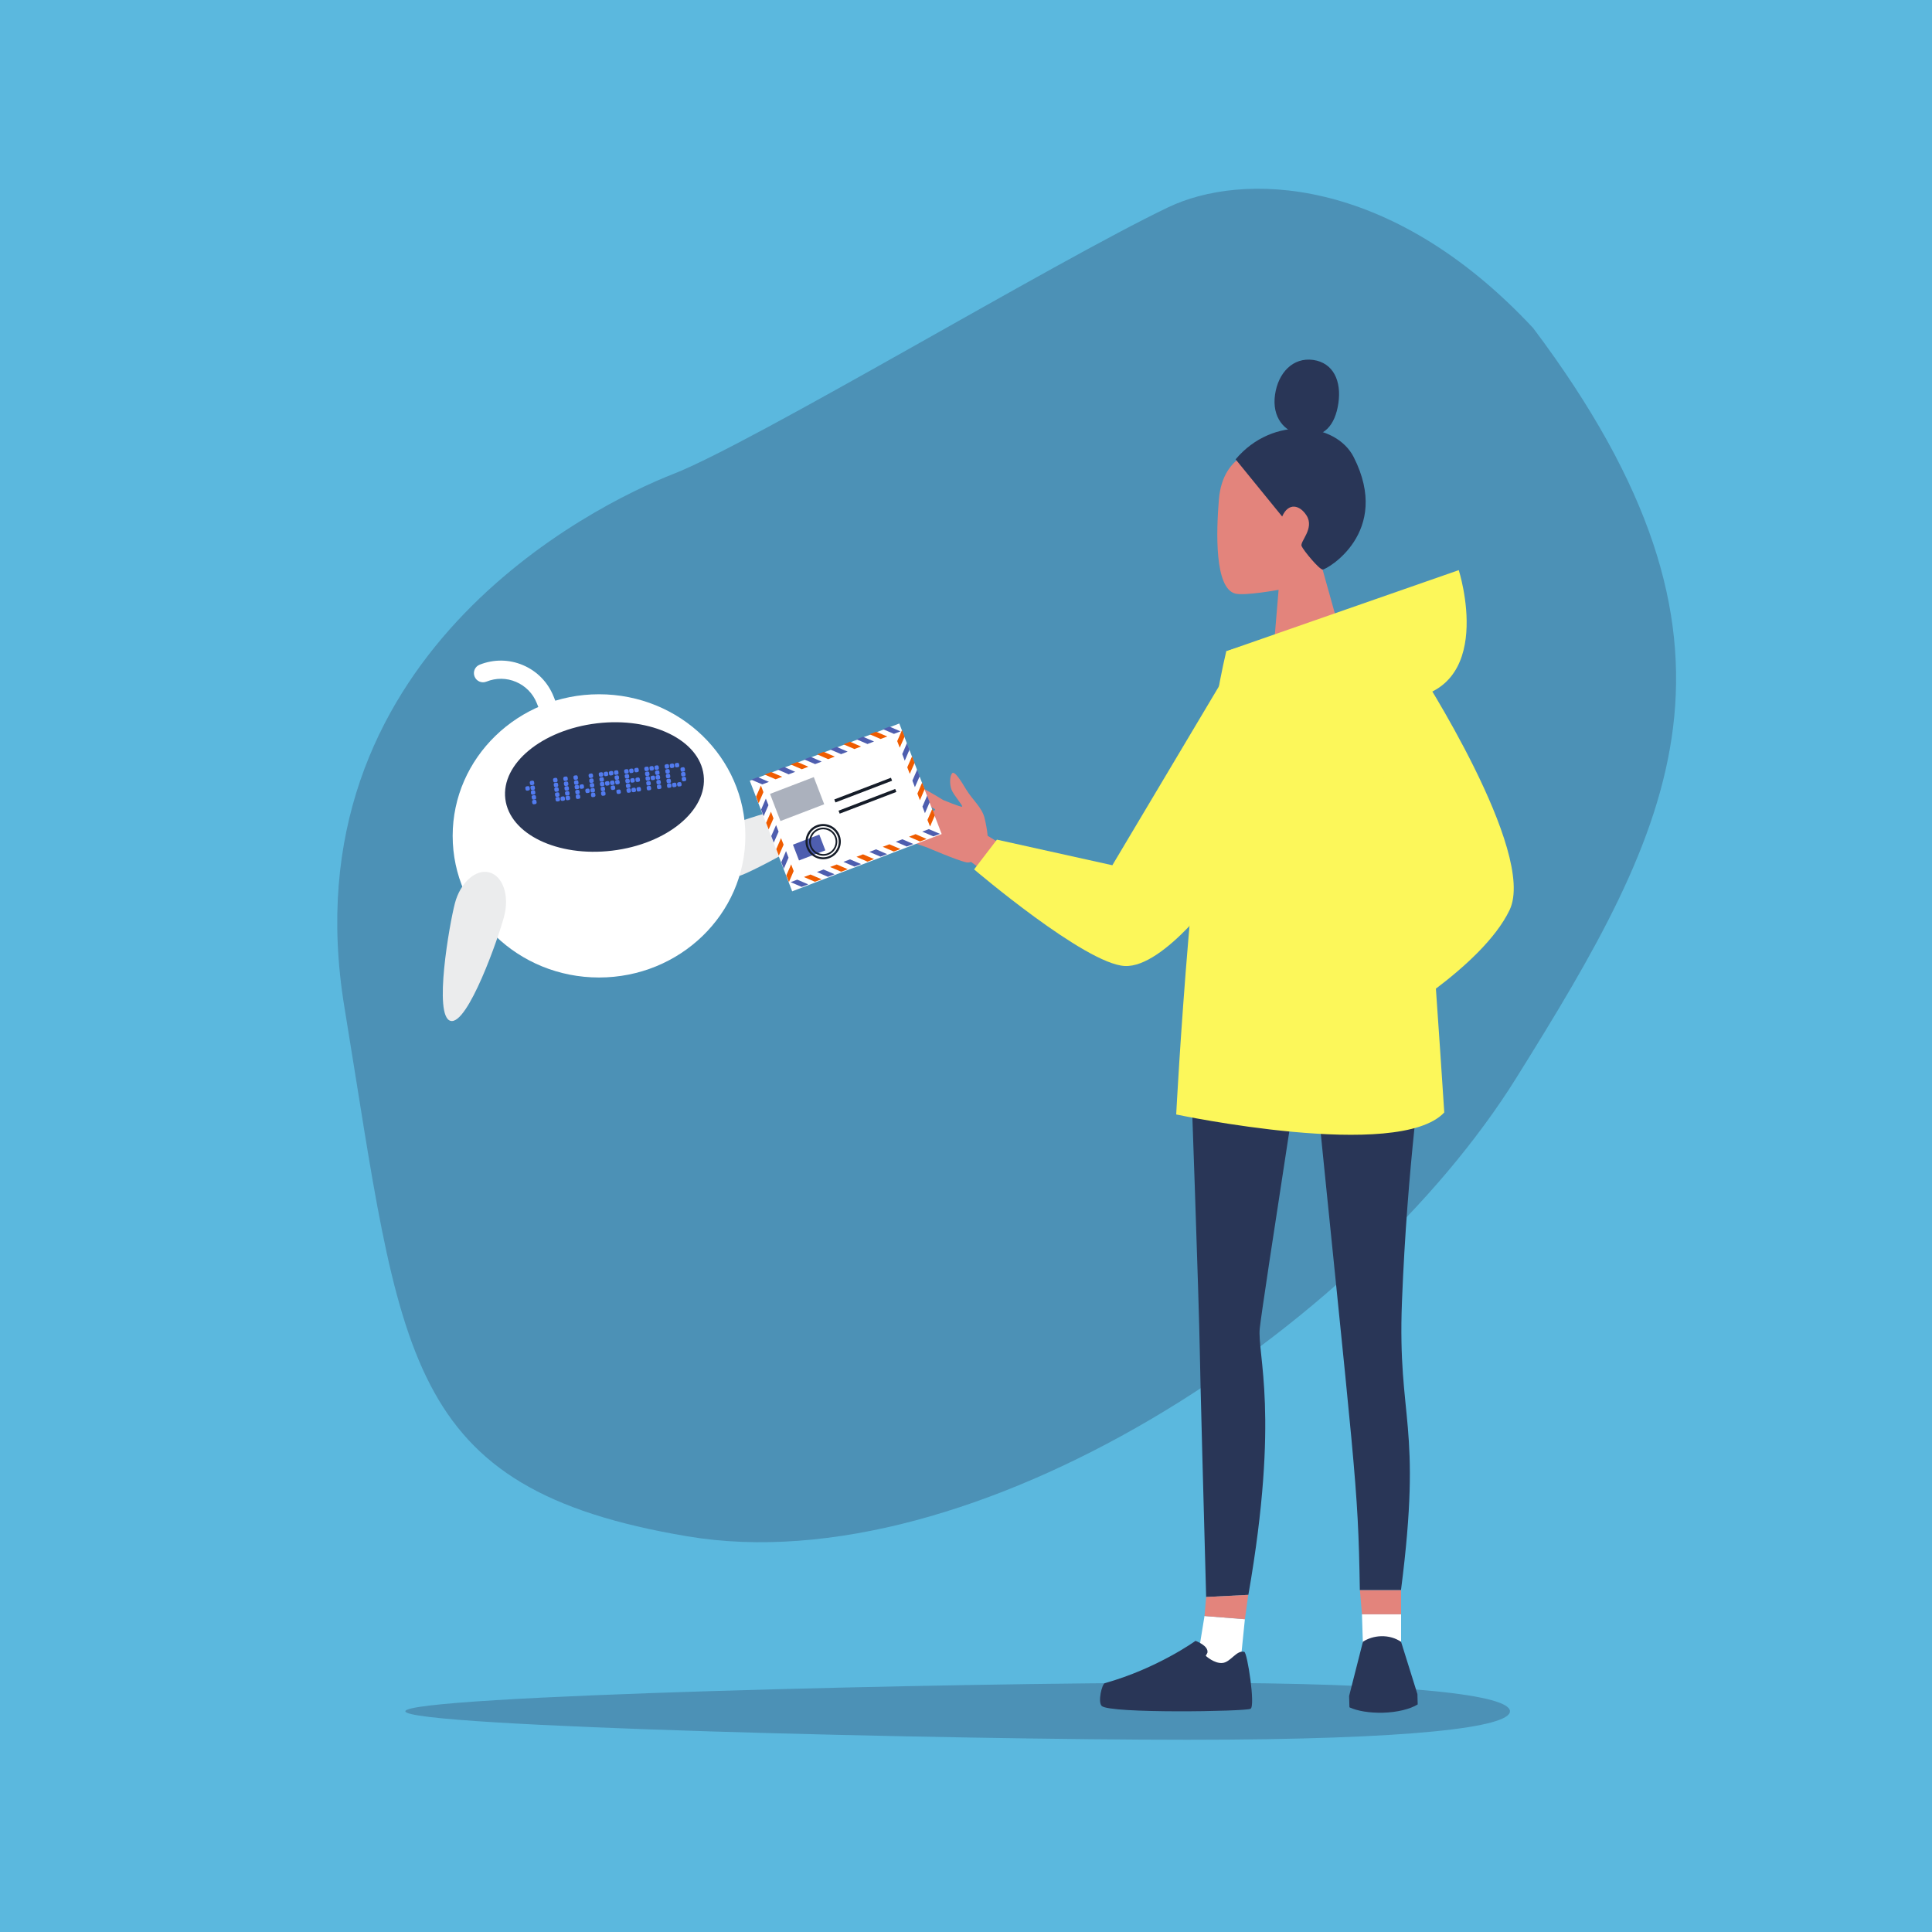 <?xml version="1.0" encoding="utf-8"?>
<!-- Generator: Adobe Illustrator 27.3.1, SVG Export Plug-In . SVG Version: 6.00 Build 0)  -->
<svg version="1.1" id="Layer_1" xmlns="http://www.w3.org/2000/svg" xmlns:xlink="http://www.w3.org/1999/xlink" x="0px" y="0px"
	 viewBox="0 0 2000 2000" style="enable-background:new 0 0 2000 2000;" xml:space="preserve">
<style type="text/css">
	.st0{fill:#5BB8DE;}
	.st1{opacity:0.3;fill:#293657;enable-background:new    ;}
	.st2{fill:#E2857E;}
	.st3{fill:#293657;}
	.st4{fill:#FFFFFF;}
	.st5{fill:#E3847C;}
	.st6{fill:#FCF75A;}
	.st7{fill:#EBECED;}
	.st8{fill:#2A3756;}
	.st9{fill:#527BEF;}
	.st10{fill:#4E5EAF;}
	.st11{fill:#EF5C00;}
	.st12{opacity:0.4;fill:#2E3C5C;enable-background:new    ;}
	.st13{fill:#151C28;}
</style>
<g>
	<rect class="st0" width="2000" height="2000"/>
	<path class="st1" d="M1563.1,1771.5c0,16.3-98.3,29.5-334,29.5s-809.5-13.2-809.5-29.5s573.8-29.5,809.5-29.5
		S1563.1,1755.2,1563.1,1771.5L1563.1,1771.5z"/>
	<path class="st1" d="M1209.3,214.6C1091.5,270.9,780.6,458,696.9,490.7c-83.7,32.7-399.8,190-340.4,551.7s59.1,498.3,355.1,548
		c296,49.7,695.1-213.4,858.1-474.6s263.9-448.2,17.5-776.1C1437.9,179.5,1284.4,178.6,1209.3,214.6L1209.3,214.6z"/>
</g>
<g>
	<path class="st2" d="M1045.1,879.1l-22.7-13.9c-0.5-5.9-1.8-12.5-3.1-18.1c-2.7-11.3-12.5-18.9-19.1-29.8
		c-6.5-10.9-12.3-19.5-14.6-16.8s-2.8,10.8-0.7,16.7c2.2,6,12.7,17.4,11,17.9c-1.6,0.5-19.7-7-19.7-7s-43.2-27.4-47.1-20
		c-3.3,6.4,39,29.7,39,29.7l-1.4,2c0,0-47.1-30.8-51.7-22.5s45.2,33.2,45.2,33.2l-0.6,1.9c-8.4-4.7-45.8-26.3-48.6-19
		c-3.6,9.3,45.9,29.1,45.9,29.1s0.2,1.7-0.3,1.5c-9.7-3.8-35.5-13.2-36.7-8.3c-2,8.2,39.6,21.5,39.6,21.5s32,13.8,41,15.5
		c1.5,0.3,3.1,0.1,4.7-0.5l18.4,13.7L1045.1,879.1L1045.1,879.1z"/>
	<g id="_02_3_4">
		<g id="_02_Standing">
			<g id="leg">
				<path class="st3" d="M1360.1,1007.5c0,0-53.2,340.6-56,367.6c-2.8,26.9,20.9,88.6-11.8,275.9l-43.7,2.2
					c-2.2-80.9-6.1-222.9-6.6-255.8c-0.7-46.7-9.5-294.2-9.5-294.2S1333.3,942.7,1360.1,1007.5L1360.1,1007.5z"/>
				<g>
					<polygon class="st4" points="1284.4,1718.7 1255.9,1749 1241.6,1705.4 1246.9,1672.9 1288.7,1676.2 					"/>
					<polygon class="st5" points="1246.9,1672.9 1288.7,1676.2 1292.2,1651 1248.6,1653.2 					"/>
				</g>
			</g>
			<g id="hoodie">
				<g id="head">
					<path class="st5" d="M1333.3,464.5c-28.9-4.7-67.5,4.4-71.5,52.5c-2.8,33.7-4.6,92,17,97.5c9.6,2.5,44.8-3.9,44.8-3.9l-5.2,62
						l66.3-27.4l-15.6-55.7C1369.2,589.5,1428.7,480,1333.3,464.5L1333.3,464.5z"/>
					<path class="st3" d="M1279.1,475.5l48.2,59.2c6.4-14.8,18.2-12.1,25.2-1.1c8.6,13.5-7.1,27-5.1,31.7c2,4.6,18.1,24.1,21.8,24.3
						c3.8,0.2,71.8-38.1,32.2-116.3C1383.2,437.2,1317.7,429.6,1279.1,475.5L1279.1,475.5z"/>
					<path class="st3" d="M1319.9,408.6c-3.3,22.9,9,39.2,29.8,42.2c20.8,3,32.5-10.6,35.8-33.5c3.3-22.9-5.2-41.7-26.1-44.7
						C1338.6,369.7,1323.2,385.7,1319.9,408.6z"/>
				</g>
				<path class="st6" d="M1269.3,674.2l240.8-84c0,0,41,127.9-60.6,133.9c-60.8,3.6-118.2,8.5-149.5-16.7
					C1279,690.5,1269.3,674.2,1269.3,674.2L1269.3,674.2z"/>
			</g>
		</g>
		<g id="_02_Front">
			<g id="leg-2">
				<path class="st3" d="M1472.7,1097.4c0,0-15.9,109-21.4,250.2c-4.8,123.8,21.4,124.4-1,298.5h-42.6
					c-1.9-114.4-4.6-114.1-51.1-578.4C1356.7,1067.8,1446.7,1032.3,1472.7,1097.4L1472.7,1097.4z"/>
				<polygon class="st4" points="1411.7,1728.1 1450.4,1717 1450.4,1671.1 1409.9,1671.1 				"/>
				<polygon class="st5" points="1450.4,1671.1 1409.9,1671.1 1407.8,1646.2 1450.4,1646.2 				"/>
			</g>
			<g id="hoodie-2">
				<path class="st6" d="M1456.2,671.2c14.4,98.9,38.9,480.4,38.9,480.4c-47.3,50.8-277.5,2.1-277.5,2.1s17-332.8,51.8-479.4
					C1269.3,674.2,1437.5,616.4,1456.2,671.2L1456.2,671.2z"/>
			</g>
		</g>
		<path class="st6" d="M1468,692c0,0,123.4,190.3,94.7,250.1s-132,118.6-132,118.6l2.7-336.4L1468,692L1468,692z"/>
		<path class="st3" d="M1288.1,1710c3.1,0.8,11.6,56,6.5,58.9c-5,2.9-145.9,5.1-154.1-2.9c-4.3-4.2,0.3-22.8,3.2-23.6
			c54.4-15.2,93.9-43.8,93.9-43.8s13.9,5,12.3,12.4l-1.7,3.1c0,0,8.8,8.2,17.3,7.4C1274,1720.7,1280.1,1707.8,1288.1,1710
			L1288.1,1710z"/>
		<path class="st3" d="M1450.4,1699.6c-5.7-3.8-12.6-6-20.6-5.8c-7.1,0.2-13.7,2.3-18.9,5.7l-14.3,56.2l0.3,10.9
			c-0.1-0.1-0.1,0.3,0.2,0.9c8.1,3.7,20.5,5.8,34.3,5.5c15.2-0.4,28.5-3.8,36.2-8.6l-0.3-10.7L1450.4,1699.6L1450.4,1699.6z"/>
		<path class="st6" d="M1032,869.2l-23.6,30.8c0,0,115,98,156,100s100-81,100-81V706.2l-112.9,189.5L1032,869.2L1032,869.2z"/>
	</g>
</g>
<g>
	<path class="st7" d="M769.5,905.2c20.3-8.5,106.5-53.4,99.4-70.4s-99.5,13.2-119.8,21.8s-32.2,26.4-26.6,39.8
		C728.1,909.8,749.2,913.8,769.5,905.2L769.5,905.2z"/>
	<path class="st4" d="M468.6,865.3c0,81,67.8,146.6,151.5,146.6s151.5-65.6,151.5-146.6s-67.8-146.6-151.5-146.6
		S468.6,784.4,468.6,865.3z"/>
	<g>
		<path class="st4" d="M560.8,854.7c0.8-0.1,1.6-0.3,2.4-0.6c14.6-5.9,26-17,32.2-31.5c6.2-14.5,6.3-30.4,0.5-45L573,720.8
			c-5.9-14.6-17-26-31.5-32.2c-14.5-6.2-30.4-6.3-45-0.5c-4.8,1.9-7.2,7.4-5.2,12.3c1.9,4.8,7.4,7.2,12.3,5.2
			c9.9-4,20.8-3.9,30.6,0.3s17.4,11.9,21.4,21.8l22.8,56.7c4,9.9,3.9,20.8-0.3,30.6c-4.2,9.8-11.9,17.4-21.8,21.4
			c-4.8,1.9-7.2,7.4-5.2,12.3C552.6,852.9,556.7,855.2,560.8,854.7L560.8,854.7z"/>
		<path class="st8" d="M523.1,827c4.4,36.4,53.9,60.4,110.6,53.6c56.7-6.8,99.1-41.8,94.7-78.2C724,766,674.5,742,617.8,748.8
			C561.1,755.6,518.7,790.6,523.1,827L523.1,827z"/>
	</g>
	<path class="st7" d="M470.9,935.1c-5.6,21.3-22.4,117-4.5,121.7c17.9,4.7,50-87,55.5-108.4c5.6-21.3-1.3-41.6-15.4-45.3
		C492.4,899.4,476.5,913.7,470.9,935.1L470.9,935.1z"/>
	<g>
		<g>
			<path class="st9" d="M549.8,808.3l1.4-0.2c0.8-0.1,1.6,0.5,1.7,1.4l0.2,1.4c0.1,0.8-0.5,1.6-1.4,1.7l-1.4,0.2
				c-0.8,0.1-1.6-0.5-1.7-1.4l-0.2-1.4C548.4,809.1,549,808.4,549.8,808.3L549.8,808.3z"/>
			<path class="st9" d="M573.9,805.4l1.4-0.2c0.8-0.1,1.6,0.5,1.7,1.4l0.2,1.4c0.1,0.8-0.5,1.6-1.4,1.7l-1.4,0.2
				c-0.8,0.1-1.6-0.5-1.7-1.4l-0.2-1.4C572.5,806.2,573.1,805.5,573.9,805.4L573.9,805.4z"/>
			<path class="st9" d="M584.5,804l1.4-0.2c0.8-0.1,1.6,0.5,1.7,1.4l0.2,1.4c0.1,0.8-0.5,1.6-1.4,1.7l-1.4,0.2
				c-0.8,0.1-1.6-0.5-1.7-1.4l-0.2-1.4C583.1,804.9,583.7,804.1,584.5,804L584.5,804z"/>
			<path class="st9" d="M595,802.8l1.4-0.2c0.8-0.1,1.6,0.5,1.7,1.4l0.2,1.4c0.1,0.8-0.5,1.6-1.4,1.7l-1.4,0.2
				c-0.8,0.1-1.6-0.5-1.7-1.4l-0.2-1.4C593.5,803.6,594.1,802.9,595,802.8L595,802.8z"/>
			<path class="st9" d="M610.7,800.9l1.4-0.2c0.8-0.1,1.6,0.5,1.7,1.4l0.2,1.4c0.1,0.8-0.5,1.6-1.4,1.7l-1.4,0.2
				c-0.8,0.1-1.6-0.5-1.7-1.4l-0.2-1.4C609.2,801.8,609.8,801,610.7,800.9L610.7,800.9z"/>
			<path class="st9" d="M621.2,799.6l1.4-0.2c0.8-0.1,1.6,0.5,1.7,1.4l0.2,1.4c0.1,0.8-0.5,1.6-1.4,1.7l-1.4,0.2
				c-0.8,0.1-1.6-0.5-1.7-1.4l-0.2-1.4C619.7,800.4,620.3,799.7,621.2,799.6L621.2,799.6z"/>
			<path class="st9" d="M545.2,814l1.4-0.2c0.8-0.1,1.6,0.5,1.7,1.4l0.2,1.4c0.1,0.8-0.5,1.6-1.4,1.7l-1.4,0.2
				c-0.8,0.1-1.6-0.5-1.7-1.4l-0.2-1.4C543.7,814.9,544.4,814.1,545.2,814L545.2,814z"/>
			<g>
				<path class="st9" d="M549.1,815.1c-0.1-0.8,0.5-1.6,1.4-1.7l1.4-0.2c0.8-0.1,1.6,0.5,1.7,1.4l0.2,1.4c0.1,0.8-0.5,1.6-1.3,1.7
					l-1.4,0.2c-0.8,0.1-1.6-0.5-1.7-1.4L549.1,815.1L549.1,815.1z"/>
				<path class="st9" d="M549.6,819.9c-0.1-0.8,0.5-1.6,1.3-1.7l1.4-0.2c0.8-0.1,1.6,0.5,1.7,1.4l0.2,1.4c0.1,0.8-0.5,1.6-1.4,1.7
					l-1.4,0.2c-0.8,0.1-1.6-0.5-1.7-1.4L549.6,819.9L549.6,819.9z"/>
			</g>
			<g>
				<path class="st9" d="M574.6,810.4l1.4-0.2c0.8-0.1,1.6,0.5,1.7,1.4l0.2,1.4c0.1,0.8-0.5,1.6-1.4,1.7l-1.4,0.2
					c-0.8,0.1-1.6-0.5-1.7-1.4l-0.2-1.4C573.2,811.3,573.8,810.5,574.6,810.4z"/>
				<path class="st9" d="M575.2,815.2l1.4-0.2c0.8-0.1,1.6,0.5,1.7,1.4l0.2,1.4c0.1,0.8-0.5,1.6-1.4,1.7l-1.4,0.2
					c-0.8,0.1-1.6-0.5-1.7-1.4l-0.2-1.4C573.7,816.1,574.4,815.3,575.2,815.2L575.2,815.2z"/>
			</g>
			<g>
				<path class="st9" d="M585.1,809.2l1.4-0.2c0.8-0.1,1.6,0.5,1.7,1.4l0.2,1.4c0.1,0.8-0.5,1.6-1.4,1.7l-1.4,0.2
					c-0.8,0.1-1.6-0.5-1.7-1.4l-0.2-1.4C583.7,810,584.3,809.2,585.1,809.2L585.1,809.2z"/>
				<path class="st9" d="M585.7,814l1.4-0.2c0.8-0.1,1.6,0.5,1.7,1.4l0.2,1.4c0.1,0.8-0.5,1.6-1.4,1.7l-1.4,0.2
					c-0.8,0.1-1.6-0.5-1.7-1.4l-0.2-1.4C584.2,814.8,584.9,814.1,585.7,814z"/>
			</g>
			<g>
				<path class="st9" d="M595.6,807.9l1.4-0.2c0.8-0.1,1.6,0.5,1.7,1.4l0.2,1.4c0.1,0.8-0.5,1.6-1.4,1.7l-1.4,0.2
					c-0.8,0.1-1.6-0.5-1.7-1.4l-0.2-1.4C594.2,808.7,594.8,808,595.6,807.9L595.6,807.9z"/>
				<path class="st9" d="M596.2,812.7l1.4-0.2c0.8-0.1,1.6,0.5,1.7,1.3l0.2,1.4c0.1,0.8-0.5,1.6-1.4,1.7l-1.4,0.2
					c-0.8,0.1-1.6-0.5-1.7-1.4l-0.2-1.4C594.7,813.6,595.3,812.8,596.2,812.7L596.2,812.7z"/>
			</g>
			<path class="st9" d="M600,813.8c-0.1-0.8,0.5-1.6,1.3-1.7l1.4-0.2c0.8-0.1,1.6,0.5,1.7,1.4l0.2,1.4c0.1,0.8-0.5,1.6-1.4,1.7
				l-1.4,0.2c-0.8,0.1-1.6-0.5-1.7-1.4L600,813.8L600,813.8z"/>
			<g>
				<path class="st9" d="M610,807.7c-0.1-0.8,0.5-1.6,1.3-1.7l1.4-0.2c0.8-0.1,1.6,0.5,1.7,1.4l0.2,1.4c0.1,0.8-0.5,1.6-1.4,1.7
					l-1.4,0.2c-0.8,0.1-1.6-0.5-1.7-1.4L610,807.7L610,807.7z"/>
				<path class="st9" d="M611.9,810.8l1.4-0.2c0.8-0.1,1.6,0.5,1.7,1.3l0.2,1.4c0.1,0.8-0.5,1.6-1.4,1.7l-1.4,0.2
					c-0.8,0.1-1.6-0.5-1.7-1.4l-0.2-1.4C610.5,811.6,611.1,810.9,611.9,810.8L611.9,810.8z"/>
			</g>
			<g>
				<path class="st9" d="M620.5,806.4c-0.1-0.8,0.5-1.6,1.4-1.7l1.4-0.2c0.8-0.1,1.6,0.5,1.7,1.4l0.2,1.4c0.1,0.8-0.5,1.6-1.4,1.7
					l-1.4,0.2c-0.8,0.1-1.6-0.5-1.7-1.3L620.5,806.4L620.5,806.4z"/>
				<path class="st9" d="M622.4,809.5l1.4-0.2c0.8-0.1,1.6,0.5,1.7,1.4l0.2,1.4c0.1,0.8-0.5,1.6-1.4,1.7l-1.4,0.2
					c-0.8,0.1-1.6-0.5-1.7-1.4l-0.2-1.4C621,810.3,621.6,809.6,622.4,809.5L622.4,809.5z"/>
			</g>
			<g>
				<path class="st9" d="M550.3,825c-0.1-0.8,0.5-1.6,1.4-1.7l1.4-0.2c0.8-0.1,1.6,0.5,1.7,1.4l0.2,1.4c0.1,0.8-0.5,1.6-1.3,1.7
					l-1.4,0.2c-0.8,0.1-1.6-0.5-1.7-1.4L550.3,825L550.3,825z"/>
				<path class="st9" d="M552.2,828.1l1.4-0.2c0.8-0.1,1.6,0.5,1.7,1.4l0.2,1.4c0.1,0.8-0.5,1.6-1.4,1.7l-1.4,0.2
					c-0.8,0.1-1.6-0.5-1.7-1.4l-0.2-1.4C550.8,829,551.4,828.2,552.2,828.1z"/>
			</g>
			<g>
				<path class="st9" d="M574.5,822.1c-0.1-0.8,0.5-1.6,1.4-1.7l1.4-0.2c0.8-0.1,1.6,0.5,1.7,1.4l0.2,1.4c0.1,0.8-0.5,1.6-1.4,1.7
					l-1.4,0.2c-0.8,0.1-1.6-0.5-1.7-1.4L574.5,822.1L574.5,822.1z"/>
				<path class="st9" d="M576.4,825.2l1.4-0.2c0.8-0.1,1.6,0.5,1.7,1.4l0.2,1.4c0.1,0.8-0.5,1.6-1.4,1.7l-1.4,0.2
					c-0.8,0.1-1.6-0.5-1.7-1.4l-0.2-1.4C574.9,826,575.5,825.3,576.4,825.2L576.4,825.2z"/>
			</g>
			<path class="st9" d="M580.3,826.3c-0.1-0.8,0.5-1.6,1.3-1.7l1.4-0.2c0.8-0.1,1.6,0.5,1.7,1.4l0.2,1.4c0.1,0.8-0.5,1.6-1.4,1.7
				l-1.4,0.2c-0.8,0.1-1.6-0.5-1.7-1.4L580.3,826.3L580.3,826.3z"/>
			<g>
				<path class="st9" d="M586.3,819.1l1.4-0.2c0.8-0.1,1.6,0.5,1.7,1.4l0.2,1.4c0.1,0.8-0.5,1.6-1.4,1.7l-1.4,0.2
					c-0.8,0.1-1.6-0.5-1.7-1.4l-0.2-1.4C584.9,819.9,585.5,819.2,586.3,819.1z"/>
				<path class="st9" d="M586.9,823.9l1.4-0.2c0.8-0.1,1.6,0.5,1.7,1.4l0.2,1.4c0.1,0.8-0.5,1.6-1.4,1.7l-1.4,0.2
					c-0.8,0.1-1.6-0.5-1.7-1.4l-0.2-1.4C585.4,824.8,586,824,586.9,823.9L586.9,823.9z"/>
			</g>
			<g>
				<path class="st9" d="M596.8,817.8l1.4-0.2c0.8-0.1,1.6,0.5,1.7,1.4l0.2,1.4c0.1,0.8-0.5,1.6-1.3,1.7l-1.4,0.2
					c-0.8,0.1-1.6-0.5-1.7-1.4l-0.2-1.4C595.4,818.6,596,817.9,596.8,817.8L596.8,817.8z"/>
				<path class="st9" d="M597.4,822.6l1.4-0.2c0.8-0.1,1.6,0.5,1.7,1.4l0.2,1.4c0.1,0.8-0.5,1.6-1.4,1.7l-1.4,0.2
					c-0.8,0.1-1.6-0.5-1.7-1.4l-0.2-1.4C595.9,823.5,596.5,822.7,597.4,822.6z"/>
			</g>
			<path class="st9" d="M607.3,816.5l1.4-0.2c0.8-0.1,1.6,0.5,1.7,1.4l0.2,1.4c0.1,0.8-0.5,1.6-1.4,1.7l-1.4,0.2
				c-0.8,0.1-1.6-0.5-1.7-1.4l-0.2-1.4C605.9,817.3,606.5,816.6,607.3,816.5z"/>
			<g>
				<path class="st9" d="M611.2,817.6c-0.1-0.8,0.5-1.6,1.4-1.7l1.4-0.2c0.8-0.1,1.6,0.5,1.7,1.4l0.2,1.4c0.1,0.8-0.5,1.6-1.4,1.7
					l-1.4,0.2c-0.8,0.1-1.6-0.5-1.7-1.4L611.2,817.6z"/>
				<path class="st9" d="M611.8,822.4c-0.1-0.8,0.5-1.6,1.3-1.7l1.4-0.2c0.8-0.1,1.6,0.5,1.7,1.4l0.2,1.4c0.1,0.8-0.5,1.6-1.4,1.7
					l-1.4,0.2c-0.8,0.1-1.6-0.5-1.7-1.4L611.8,822.4L611.8,822.4z"/>
			</g>
			<g>
				<path class="st9" d="M623.1,814.6l1.4-0.2c0.8-0.1,1.6,0.5,1.7,1.4l0.2,1.4c0.1,0.8-0.5,1.6-1.3,1.7l-1.4,0.2
					c-0.8,0.1-1.6-0.5-1.7-1.4l-0.2-1.4C621.6,815.4,622.2,814.7,623.1,814.6L623.1,814.6z"/>
				<path class="st9" d="M623.6,819.4l1.4-0.2c0.8-0.1,1.6,0.5,1.7,1.3l0.2,1.4c0.1,0.8-0.5,1.6-1.4,1.7l-1.4,0.2
					c-0.8,0.1-1.6-0.5-1.7-1.4l-0.2-1.4C622.1,820.3,622.7,819.5,623.6,819.4L623.6,819.4z"/>
			</g>
		</g>
		<g>
			<path class="st9" d="M626.4,799l1.4-0.2c0.8-0.1,1.6,0.5,1.7,1.4l0.2,1.4c0.1,0.8-0.5,1.6-1.4,1.7l-1.4,0.2
				c-0.8,0.1-1.6-0.5-1.7-1.4l-0.2-1.4C625,799.8,625.6,799,626.4,799L626.4,799z"/>
			<path class="st9" d="M631.7,798.3l1.4-0.2c0.8-0.1,1.6,0.5,1.7,1.4l0.2,1.4c0.1,0.8-0.5,1.6-1.4,1.7l-1.4,0.2
				c-0.8,0.1-1.6-0.5-1.7-1.4l-0.2-1.4C630.2,799.2,630.8,798.4,631.7,798.3z"/>
			<path class="st9" d="M637,797.6l1.4-0.2c0.8-0.1,1.6,0.5,1.7,1.4l0.2,1.4c0.1,0.8-0.5,1.6-1.4,1.7l-1.4,0.2
				c-0.8,0.1-1.6-0.5-1.7-1.4l-0.2-1.4C635.5,798.5,636.1,797.7,637,797.6L637,797.6z"/>
			<path class="st9" d="M646.1,798.1c-0.1-0.8,0.5-1.6,1.4-1.7l1.4-0.2c0.8-0.1,1.6,0.5,1.7,1.4l0.2,1.4c0.1,0.8-0.5,1.6-1.4,1.7
				l-1.4,0.2c-0.8,0.1-1.6-0.5-1.7-1.4L646.1,798.1L646.1,798.1z"/>
			<path class="st9" d="M651.3,797.5c-0.1-0.8,0.5-1.6,1.3-1.7l1.4-0.2c0.8-0.1,1.6,0.5,1.7,1.4l0.2,1.4c0.1,0.8-0.5,1.6-1.3,1.7
				l-1.4,0.2c-0.8,0.1-1.6-0.5-1.7-1.4L651.3,797.5z"/>
			<path class="st9" d="M658,795l1.4-0.2c0.8-0.1,1.6,0.5,1.7,1.4l0.2,1.4c0.1,0.8-0.5,1.6-1.4,1.7l-1.4,0.2
				c-0.8,0.1-1.6-0.5-1.7-1.4l-0.2-1.4C656.5,795.9,657.1,795.2,658,795L658,795z"/>
			<path class="st9" d="M667,795.5c-0.1-0.8,0.5-1.6,1.4-1.7l1.4-0.2c0.8-0.1,1.6,0.5,1.7,1.4l0.2,1.4c0.1,0.8-0.5,1.6-1.4,1.7
				l-1.4,0.2c-0.8,0.1-1.6-0.5-1.7-1.4L667,795.5z"/>
			<path class="st9" d="M672.3,794.9c-0.1-0.8,0.5-1.6,1.3-1.7l1.4-0.2c0.8-0.1,1.6,0.5,1.7,1.4l0.2,1.4c0.1,0.8-0.5,1.6-1.3,1.7
				l-1.4,0.2c-0.8,0.1-1.6-0.5-1.7-1.4L672.3,794.9z"/>
			<path class="st9" d="M677.5,794.2c-0.1-0.8,0.5-1.6,1.3-1.7l1.4-0.2c0.8-0.1,1.6,0.5,1.7,1.4l0.2,1.4c0.1,0.8-0.5,1.6-1.4,1.7
				l-1.4,0.2c-0.8,0.1-1.6-0.5-1.7-1.4L677.5,794.2L677.5,794.2z"/>
			<path class="st9" d="M689.4,791.2l1.4-0.2c0.8-0.1,1.6,0.5,1.7,1.4l0.2,1.4c0.1,0.8-0.5,1.6-1.4,1.7l-1.4,0.2
				c-0.8,0.1-1.6-0.5-1.7-1.4l-0.2-1.4C688,792.1,688.6,791.3,689.4,791.2z"/>
			<path class="st9" d="M694.7,790.6l1.4-0.2c0.8-0.1,1.6,0.5,1.7,1.4l0.2,1.4c0.1,0.8-0.5,1.6-1.4,1.7l-1.4,0.2
				c-0.8,0.1-1.6-0.5-1.7-1.4l-0.2-1.4C693.2,791.5,693.8,790.7,694.7,790.6L694.7,790.6z"/>
			<path class="st9" d="M627.7,808.8l1.4-0.2c0.8-0.1,1.6,0.5,1.7,1.4l0.2,1.4c0.1,0.8-0.5,1.6-1.4,1.7l-1.4,0.2
				c-0.8,0.1-1.6-0.5-1.7-1.4l-0.2-1.4C626.2,809.7,626.8,808.9,627.7,808.8z"/>
			<path class="st9" d="M631.5,809.9c-0.1-0.8,0.5-1.6,1.4-1.7l1.4-0.2c0.8-0.1,1.6,0.5,1.7,1.4l0.2,1.4c0.1,0.8-0.5,1.6-1.4,1.7
				l-1.4,0.2c-0.8,0.1-1.6-0.5-1.7-1.4L631.5,809.9L631.5,809.9z"/>
			<g>
				<path class="st9" d="M636.2,804.5c-0.1-0.8,0.5-1.6,1.4-1.7l1.4-0.2c0.8-0.1,1.6,0.5,1.7,1.4l0.2,1.4c0.1,0.8-0.5,1.6-1.4,1.7
					l-1.4,0.2c-0.8,0.1-1.6-0.5-1.7-1.4L636.2,804.5L636.2,804.5z"/>
				<path class="st9" d="M638.2,807.5l1.4-0.2c0.8-0.1,1.6,0.5,1.7,1.4l0.2,1.4c0.1,0.8-0.5,1.6-1.4,1.7l-1.4,0.2
					c-0.8,0.1-1.6-0.5-1.7-1.4l-0.2-1.4C636.7,808.4,637.3,807.6,638.2,807.5z"/>
			</g>
			<g>
				<path class="st9" d="M648.1,801.5l1.4-0.2c0.8-0.1,1.6,0.5,1.7,1.4l0.2,1.4c0.1,0.8-0.5,1.6-1.4,1.7l-1.4,0.2
					c-0.8,0.1-1.6-0.5-1.7-1.4l-0.2-1.4C646.6,802.3,647.2,801.6,648.1,801.5L648.1,801.5z"/>
				<path class="st9" d="M647.3,808c-0.1-0.8,0.5-1.6,1.4-1.7l1.4-0.2c0.8-0.1,1.6,0.5,1.7,1.4l0.2,1.4c0.1,0.8-0.5,1.6-1.4,1.7
					l-1.4,0.2c-0.8,0.1-1.6-0.5-1.7-1.4L647.3,808L647.3,808z"/>
			</g>
			<path class="st9" d="M652.5,807.4c-0.1-0.8,0.5-1.6,1.3-1.7l1.4-0.2c0.8-0.1,1.6,0.5,1.7,1.4l0.2,1.4c0.1,0.8-0.5,1.6-1.4,1.7
				l-1.4,0.2c-0.8,0.1-1.6-0.5-1.7-1.4L652.5,807.4L652.5,807.4z"/>
			<path class="st9" d="M657.8,806.7c-0.1-0.8,0.5-1.6,1.4-1.7l1.4-0.2c0.8-0.1,1.6,0.5,1.7,1.4l0.2,1.4c0.1,0.8-0.5,1.6-1.4,1.7
				l-1.4,0.2c-0.8,0.1-1.6-0.5-1.7-1.4L657.8,806.7z"/>
			<g>
				<path class="st9" d="M667.7,800.6c-0.1-0.8,0.5-1.6,1.4-1.7l1.4-0.2c0.8-0.1,1.6,0.5,1.7,1.4l0.2,1.4c0.1,0.8-0.5,1.6-1.4,1.7
					l-1.4,0.2c-0.8,0.1-1.6-0.5-1.7-1.4L667.7,800.6z"/>
				<path class="st9" d="M669.6,803.7l1.4-0.2c0.8-0.1,1.6,0.5,1.7,1.4l0.2,1.4c0.1,0.8-0.5,1.6-1.4,1.7l-1.4,0.2
					c-0.8,0.1-1.6-0.5-1.7-1.4l-0.2-1.4C668.2,804.6,668.8,803.8,669.6,803.7L669.6,803.7z"/>
			</g>
			<path class="st9" d="M674.9,803.1l1.4-0.2c0.8-0.1,1.6,0.5,1.7,1.4l0.2,1.4c0.1,0.8-0.5,1.6-1.4,1.7l-1.4,0.2
				c-0.8,0.1-1.6-0.5-1.7-1.4l-0.2-1.4C673.4,804,674,803.2,674.9,803.1L674.9,803.1z"/>
			<g>
				<path class="st9" d="M679.5,797.7l1.4-0.2c0.8-0.1,1.6,0.5,1.7,1.4l0.2,1.4c0.1,0.8-0.5,1.6-1.4,1.7l-1.4,0.2
					c-0.8,0.1-1.6-0.5-1.7-1.4l-0.2-1.4C678.1,798.5,678.7,797.8,679.5,797.7L679.5,797.7z"/>
				<path class="st9" d="M680.1,802.5l1.4-0.2c0.8-0.1,1.6,0.5,1.7,1.4l0.2,1.4c0.1,0.8-0.5,1.6-1.4,1.7l-1.4,0.2
					c-0.8,0.1-1.6-0.5-1.7-1.4l-0.2-1.4C678.7,803.3,679.3,802.5,680.1,802.5z"/>
			</g>
			<g>
				<path class="st9" d="M688.7,798c-0.1-0.8,0.5-1.6,1.4-1.7l1.4-0.2c0.8-0.1,1.6,0.5,1.7,1.4l0.2,1.4c0.1,0.8-0.5,1.6-1.4,1.7
					l-1.4,0.2c-0.8,0.1-1.6-0.5-1.7-1.3L688.7,798L688.7,798z"/>
				<path class="st9" d="M689.3,802.9c-0.1-0.8,0.5-1.6,1.3-1.7l1.4-0.2c0.8-0.1,1.6,0.5,1.7,1.4l0.2,1.4c0.1,0.8-0.5,1.6-1.4,1.7
					l-1.4,0.2c-0.8,0.1-1.6-0.5-1.7-1.4L689.3,802.9L689.3,802.9z"/>
			</g>
			<path class="st9" d="M632.2,815c-0.1-0.8,0.5-1.6,1.4-1.7l1.4-0.2c0.8-0.1,1.6,0.5,1.7,1.4l0.2,1.4c0.1,0.8-0.5,1.6-1.4,1.7
				l-1.4,0.2c-0.8,0.1-1.6-0.5-1.7-1.4L632.2,815L632.2,815z"/>
			<path class="st9" d="M639.4,817.5l1.4-0.2c0.8-0.1,1.6,0.5,1.7,1.3l0.2,1.4c0.1,0.8-0.5,1.6-1.3,1.7l-1.4,0.2
				c-0.8,0.1-1.6-0.5-1.7-1.4l-0.2-1.4C637.9,818.3,638.5,817.6,639.4,817.5L639.4,817.5z"/>
			<g>
				<path class="st9" d="M649.3,811.4l1.4-0.2c0.8-0.1,1.6,0.5,1.7,1.3l0.2,1.4c0.1,0.8-0.5,1.6-1.4,1.7l-1.4,0.2
					c-0.8,0.1-1.6-0.5-1.7-1.4l-0.2-1.4C647.9,812.2,648.5,811.5,649.3,811.4L649.3,811.4z"/>
				<path class="st9" d="M648.5,817.9c-0.1-0.8,0.5-1.6,1.4-1.7l1.4-0.2c0.8-0.1,1.6,0.5,1.7,1.4l0.2,1.4c0.1,0.8-0.5,1.6-1.3,1.7
					l-1.4,0.2c-0.8,0.1-1.6-0.5-1.7-1.4L648.5,817.9L648.5,817.9z"/>
			</g>
			<path class="st9" d="M655.1,815.6l1.4-0.2c0.8-0.1,1.6,0.5,1.7,1.4l0.2,1.4c0.1,0.8-0.5,1.6-1.4,1.7l-1.4,0.2
				c-0.8,0.1-1.6-0.5-1.7-1.4l-0.2-1.4C653.6,816.4,654.2,815.7,655.1,815.6z"/>
			<path class="st9" d="M660.3,814.9l1.4-0.2c0.8-0.1,1.6,0.5,1.7,1.4l0.2,1.4c0.1,0.8-0.5,1.6-1.4,1.7l-1.4,0.2
				c-0.8,0.1-1.6-0.5-1.7-1.4l-0.2-1.4C658.9,815.8,659.5,815,660.3,814.9L660.3,814.9z"/>
			<g>
				<path class="st9" d="M670.4,808.7l1.4-0.2c0.8-0.1,1.6,0.5,1.7,1.4l0.2,1.4c0.1,0.8-0.5,1.6-1.4,1.7l-1.4,0.2
					c-0.8,0.1-1.6-0.5-1.7-1.4l-0.2-1.4C668.9,809.6,669.5,808.8,670.4,808.7L670.4,808.7z"/>
				<path class="st9" d="M670.8,813.7l1.4-0.2c0.8-0.1,1.6,0.5,1.7,1.4l0.2,1.4c0.1,0.8-0.5,1.6-1.4,1.7l-1.4,0.2
					c-0.8,0.1-1.6-0.5-1.7-1.4l-0.2-1.4C669.4,814.5,670,813.7,670.8,813.7z"/>
			</g>
			<g>
				<path class="st9" d="M679.5,809.2c-0.1-0.8,0.5-1.6,1.3-1.7l1.4-0.2c0.8-0.1,1.6,0.5,1.7,1.4l0.2,1.4c0.1,0.8-0.5,1.6-1.4,1.7
					l-1.4,0.2c-0.8,0.1-1.6-0.5-1.7-1.4L679.5,809.2L679.5,809.2z"/>
				<path class="st9" d="M681.4,812.4l1.4-0.2c0.8-0.1,1.6,0.5,1.7,1.4l0.2,1.4c0.1,0.8-0.5,1.6-1.4,1.7l-1.4,0.2
					c-0.8,0.1-1.6-0.5-1.7-1.4l-0.2-1.4C679.9,813.2,680.5,812.4,681.4,812.4z"/>
			</g>
			<g>
				<path class="st9" d="M689.9,808c-0.1-0.8,0.5-1.6,1.4-1.7l1.4-0.2c0.8-0.1,1.6,0.5,1.7,1.4l0.2,1.4c0.1,0.8-0.5,1.6-1.4,1.7
					l-1.4,0.2c-0.8,0.1-1.6-0.5-1.7-1.4L689.9,808L689.9,808z"/>
				<path class="st9" d="M690.5,812.8c-0.1-0.8,0.5-1.6,1.3-1.7l1.4-0.2c0.8-0.1,1.6,0.5,1.7,1.4l0.2,1.4c0.1,0.8-0.5,1.6-1.4,1.7
					l-1.4,0.2c-0.8,0.1-1.6-0.5-1.7-1.4L690.5,812.8L690.5,812.8z"/>
			</g>
			<path class="st9" d="M697.1,810.4l1.4-0.2c0.8-0.1,1.6,0.5,1.7,1.4l0.2,1.4c0.1,0.8-0.5,1.6-1.4,1.7l-1.4,0.2
				c-0.8,0.1-1.6-0.5-1.7-1.3l-0.2-1.4C695.6,811.3,696.2,810.5,697.1,810.4L697.1,810.4z"/>
			<path class="st9" d="M699.9,789.9l1.4-0.2c0.8-0.1,1.6,0.5,1.7,1.4l0.2,1.4c0.1,0.8-0.5,1.6-1.4,1.7l-1.4,0.2
				c-0.8,0.1-1.6-0.5-1.7-1.4l-0.2-1.4C698.5,790.8,699.1,790,699.9,789.9L699.9,789.9z"/>
			<g>
				<path class="st9" d="M705.8,794.4l1.4-0.2c0.8-0.1,1.6,0.5,1.7,1.4l0.2,1.4c0.1,0.8-0.5,1.6-1.4,1.7l-1.4,0.2
					c-0.8,0.1-1.6-0.5-1.7-1.4l-0.2-1.4C704.4,795.3,705,794.5,705.8,794.4z"/>
				<path class="st9" d="M705,801c-0.1-0.8,0.5-1.6,1.4-1.7l1.4-0.2c0.8-0.1,1.6,0.5,1.7,1.4l0.2,1.4c0.1,0.8-0.5,1.6-1.4,1.7
					l-1.4,0.2c-0.8,0.1-1.6-0.5-1.7-1.4L705,801L705,801z"/>
			</g>
			<path class="st9" d="M702.3,809.8l1.4-0.2c0.8-0.1,1.6,0.5,1.7,1.3l0.2,1.4c0.1,0.8-0.5,1.6-1.4,1.7l-1.4,0.2
				c-0.8,0.1-1.6-0.5-1.7-1.3l-0.2-1.4C700.9,810.7,701.5,809.9,702.3,809.8L702.3,809.8z"/>
			<path class="st9" d="M705.7,806c-0.1-0.8,0.5-1.6,1.4-1.7l1.4-0.2c0.8-0.1,1.6,0.5,1.7,1.4l0.2,1.4c0.1,0.8-0.5,1.6-1.4,1.7
				l-1.4,0.2c-0.8,0.1-1.6-0.5-1.7-1.4L705.7,806L705.7,806z"/>
		</g>
	</g>
	<g id="envelope">
		
			<rect x="792.6" y="773.9" transform="matrix(0.934 -0.358 0.358 0.934 -241.151 369.22)" class="st4" width="165.7" height="122.5"/>
		<g>
			<polygon class="st10" points="825.3,910.6 818.5,913.2 829.9,918.1 836.7,915.5 			"/>
			<polygon class="st10" points="852.5,900.1 845.7,902.7 857.1,907.7 863.9,905 			"/>
			<polygon class="st11" points="839,905.3 832.2,907.9 843.6,912.8 850.5,910.2 			"/>
			<polygon class="st11" points="866.2,894.9 859.3,897.5 870.8,902.4 877.6,899.8 			"/>
			<polygon class="st11" points="893.4,884.4 886.6,887 898,892 904.8,889.3 			"/>
			<polygon class="st10" points="879.9,889.6 873.1,892.2 884.5,897.1 891.4,894.5 			"/>
			<polygon class="st10" points="906.9,879.2 900,881.9 911.5,886.8 918.3,884.2 			"/>
			<polygon class="st10" points="934.1,868.8 927.3,871.4 938.7,876.3 945.5,873.7 			"/>
			<polygon class="st11" points="920.7,874 913.8,876.6 925.2,881.5 932.1,878.9 			"/>
			<polygon class="st11" points="947.8,863.5 941,866.2 952.4,871.1 959.2,868.5 			"/>
			<polygon class="st10" points="961.5,858.3 954.7,860.9 966.2,865.8 973,863.2 			"/>
			<polygon class="st10" points="941.5,776 938.9,769.2 934,780.6 936.6,787.5 			"/>
			<polygon class="st10" points="784.5,804.5 777.7,807.1 789.1,812 796,809.4 			"/>
			<polygon class="st10" points="811.8,794 805,796.6 816.4,801.6 823.2,799 			"/>
			<polygon class="st11" points="798.3,799.2 791.5,801.8 802.9,806.7 809.7,804.1 			"/>
			<polygon class="st11" points="825.4,788.8 818.6,791.4 830,796.3 836.8,793.7 			"/>
			<polygon class="st11" points="852.7,778.3 845.9,780.9 857.3,785.9 864.1,783.2 			"/>
			<polygon class="st10" points="839.2,783.5 832.4,786.1 843.8,791 850.6,788.4 			"/>
			<polygon class="st10" points="866.1,773.2 859.3,775.8 870.7,780.7 877.5,778.1 			"/>
			<polygon class="st10" points="893.4,762.7 886.6,765.3 898,770.2 904.8,767.6 			"/>
			<polygon class="st11" points="879.9,767.8 873.1,770.5 884.5,775.4 891.3,772.8 			"/>
			<polygon class="st11" points="907,757.5 900.2,760.1 911.6,765 918.5,762.4 			"/>
			<polygon class="st10" points="920.8,752.2 914,754.8 925.4,759.7 932.2,757.1 			"/>
			<polygon class="st11" points="936.4,762.6 933.8,755.7 928.8,767.2 931.4,774 			"/>
			<polygon class="st11" points="946.8,789.7 944.2,782.9 939.2,794.3 941.8,801.1 			"/>
			<polygon class="st11" points="957.2,816.9 954.6,810.1 949.7,821.5 952.3,828.4 			"/>
			<polygon class="st10" points="952.1,803.5 949.5,796.6 944.5,808.1 947.1,814.9 			"/>
			<polygon class="st10" points="962.4,830.4 959.8,823.6 954.9,835 957.5,841.8 			"/>
			<polygon class="st11" points="967.7,844.2 965.1,837.3 960.1,848.8 962.8,855.6 			"/>
			<polygon class="st10" points="795.5,833.5 792.8,826.7 787.9,838.1 790.5,844.9 			"/>
			<polygon class="st11" points="790.3,820 787.7,813.2 782.7,824.6 785.3,831.5 			"/>
			<polygon class="st11" points="800.7,847.2 798.1,840.3 793.1,851.8 795.7,858.6 			"/>
			<polygon class="st11" points="811.2,874.4 808.5,867.6 803.6,879 806.2,885.8 			"/>
			<polygon class="st10" points="806,860.9 803.4,854.1 798.4,865.5 801,872.3 			"/>
			<polygon class="st10" points="816.3,887.9 813.7,881 808.8,892.5 811.4,899.3 			"/>
			<polygon class="st11" points="821.6,901.7 819,894.8 814,906.2 816.7,913.1 			"/>
		</g>
		
			<rect x="800.9" y="811.5" transform="matrix(0.934 -0.358 0.358 0.934 -241.419 350.602)" class="st12" width="48.5" height="30.1"/>
		
			<rect x="862.1" y="815.6" transform="matrix(0.934 -0.358 0.358 0.934 -233.529 374.457)" class="st13" width="62.8" height="3.3"/>
		
			<rect x="866.5" y="827.2" transform="matrix(0.934 -0.358 0.358 0.934 -237.389 376.812)" class="st13" width="62.8" height="3.3"/>
		
			<rect x="823" y="867.9" transform="matrix(0.934 -0.358 0.358 0.934 -258.528 358.412)" class="st10" width="29.2" height="17.5"/>
		<path class="st13" d="M857.4,884.9c-7.5,2.9-15.9-0.9-18.8-8.4s0.9-15.9,8.4-18.8s15.9,0.9,18.8,8.4S864.8,882,857.4,884.9z
			 M847.6,859.3c-6.6,2.5-9.9,10-7.4,16.6c2.5,6.6,10,9.9,16.6,7.4c6.6-2.5,9.9-10,7.4-16.6C861.6,860.1,854.2,856.8,847.6,859.3
			L847.6,859.3z"/>
		<path class="st13" d="M858.7,888.3c-9.4,3.6-20-1.1-23.6-10.5c-3.6-9.4,1.1-20,10.5-23.6c9.4-3.6,20,1.1,23.6,10.5
			C872.8,874.2,868.1,884.7,858.7,888.3z M846.4,856.3c-8.3,3.2-12.5,12.5-9.3,20.8c3.2,8.3,12.5,12.5,20.8,9.3
			c8.3-3.2,12.5-12.5,9.3-20.8C864,857.2,854.7,853.1,846.4,856.3z"/>
	</g>
</g>
</svg>
